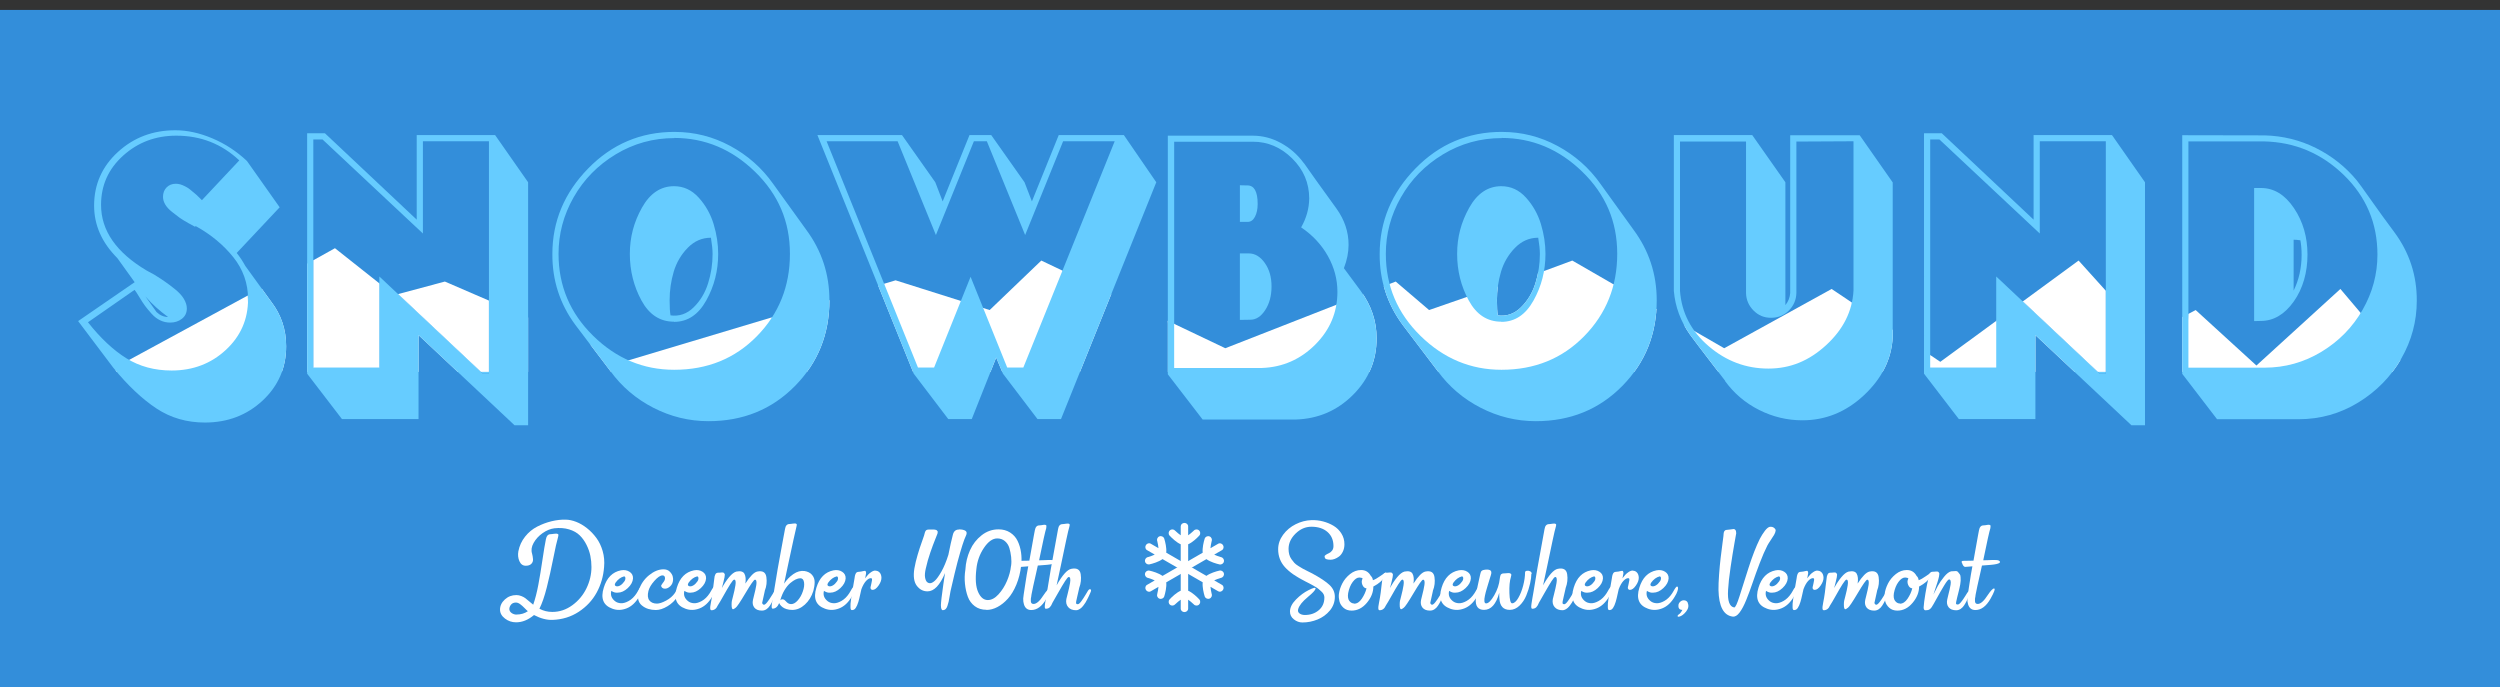 <?xml version="1.0" encoding="UTF-8"?><svg id="a" xmlns="http://www.w3.org/2000/svg" xmlns:xlink="http://www.w3.org/1999/xlink" viewBox="0 0 1920 527.61"><rect x="0" y="0" width="1920" height="527.61" fill="#333333" stroke="none"/><defs><style>.d,.e{fill:#fff;}.e{fill-rule:evenodd;}.f{clip-path:url(#c);}.f,.g,.h{fill:none;}.g{clip-path:url(#b);}.i{fill:#338eda;}.j{fill:#6cf;}</style><clipPath id="b"><polyline class="h" points="86.61 285.62 257.25 190.62 302.77 226.66 341.66 216.23 482.02 276.93 687.81 215.28 760.06 238.12 799.72 200.11 941.03 267.44 1071.91 216.23 1097.54 238.12 1207.53 200.11 1324.18 267.44 1406.69 221.92 1490.15 277.88 1596.36 200.11 1648.52 257.96 1686.28 238.12 1732.93 280.72 1797.42 221.92 1851.32 285.62"/></clipPath><clipPath id="c"><path class="h" d="m208.42,231.89c7.52,9.84,11.35,21.19,11.35,34.04,0,16.55-6.02,30.45-18.06,41.68-12.04,11.23-26.86,16.9-44.34,16.9-13.89,0-26.28-3.59-37.16-10.77-10.88-7.18-22-17.6-33.23-31.37l-26.97-35.77,43.41-29.87-13.31-18.52c-11.92-11.92-17.83-25.35-17.83-40.29,0-16.32,6.14-30.1,18.29-41.21,12.16-11.11,26.86-16.67,44.11-16.67,9.15,0,18.64,2.08,28.48,6.25,9.84,4.17,18.64,9.96,26.51,17.37l25.12,35.54-32.99,35.08c2.43,3.01,4.63,6.37,6.6,9.96l20.03,27.67Zm-58.69-57.77c-.35-.12-1.97-1.04-4.86-2.66s-5.21-3.01-6.83-4.17-3.59-2.66-5.9-4.51-4.05-3.7-5.21-5.67-1.74-3.94-1.74-5.9c0-3.01.93-5.44,2.78-7.29s4.17-2.78,7.06-2.78c1.04,0,2.2.12,3.36.46s2.32.81,3.47,1.39,2.2,1.16,3.01,1.74,1.85,1.39,3.01,2.43,2.08,1.74,2.66,2.2,1.39,1.27,2.55,2.43l1.97,1.97,28.71-30.56c-13.43-12.62-29.52-18.99-48.39-18.99-15.86,0-29.41,5.09-40.75,15.28-11.35,10.19-17.02,22.81-17.02,37.86,0,19.8,11.69,36.58,35.08,50.48l5.79,3.13c3.59,2.2,6.37,4.05,8.34,5.44s4.51,3.24,7.52,5.67,5.33,4.86,6.83,7.41c1.5,2.55,2.32,4.98,2.32,7.41,0,3.36-1.27,6.02-3.82,7.99-2.55,1.97-5.56,2.89-9.03,2.89-2.66,0-5.21-.58-7.64-1.74s-4.63-2.89-6.71-5.21-3.7-4.28-4.98-6.02c-1.27-1.74-2.78-4.05-4.51-6.95-1.74-2.89-2.89-4.63-3.47-5.21l-35.77,24.89c9.61,12.16,19.45,21.42,29.52,27.67,10.07,6.25,21.65,9.38,34.73,9.38,16.44,0,30.33-5.33,41.68-15.86,6.9-6.41,11.7-13.71,14.41-21.92,1.74-5.29,2.61-10.95,2.61-16.98,0-12.16-3.82-22.92-11.35-32.3-7.52-9.38-17.13-17.37-28.83-23.85l-.58.46Zm-20.49,69.46c-6.6-4.75-12.5-10.07-17.6-15.98l8.57,12.04c2.66,2.55,5.67,3.82,9.03,3.82v.12Zm251.01-139.85l25.35,36.24v186.62h-10.42l-73.74-69.23v64.48h-58.81l-26.74-34.85V102.35h13.66l70.5,66.34v-64.95h60.2Zm-55.45,4.75v70.85l-77.1-72.24h-7.06v175.16h50.71v-69.92l79.42,74.67h4.75V108.49h-50.71Zm193.32-7.18c15.17,0,29.41,3.59,42.72,10.77,13.31,7.18,24.31,16.9,32.99,29.17l25.35,35.19c11.92,16.09,17.83,34.15,17.83,54.18,0,25.93-8.8,47.93-26.51,65.87-17.71,17.94-39.82,26.97-66.33,26.97-14.94,0-29.06-3.47-42.37-10.3-13.31-6.83-24.31-16.21-32.99-28.13l-26.86-35.43c-11.92-16.09-17.83-34.27-17.71-54.53,0-25.01,9.15-46.89,27.44-65.64,18.29-18.75,40.4-28.13,66.34-28.13h.11Zm-.11,4.75c-16.32,0-31.37,4.17-45.15,12.5-13.78,8.34-24.54,19.33-32.3,32.99-7.76,13.66-11.58,28.13-11.58,43.41,0,24.66,8.91,45.61,26.63,62.98,17.71,17.37,38.44,26.05,62.17,26.05,25.47,0,46.65-8.57,63.56-25.82,16.9-17.25,25.35-38.32,25.35-63.21s-8.92-45.61-26.74-62.98c-17.83-17.37-38.55-26.05-62.28-26.05l.35.12Zm-.35,141.01c-10.77,0-19.1-5.44-25.01-16.32-5.9-10.88-8.91-22.81-8.91-35.77s3.13-24.43,9.26-35.43c6.14-11,14.36-16.55,24.66-16.55,7.29,0,13.66,2.89,18.99,8.8,5.33,5.9,9.15,12.73,11.46,20.38,2.32,7.64,3.47,15.28,3.47,22.81,0,12.85-3.01,24.77-9.15,35.77-6.13,11-14.36,16.44-24.77,16.44v-.12Zm-2.78-4.86c6.83.93,12.73-1.16,17.83-6.14s8.8-11.11,11.11-18.41c2.32-7.29,3.47-14.82,3.47-22.57,0-3.36-.46-7.52-1.27-12.5-6.83,0-12.73,2.55-17.83,7.76-5.09,5.21-8.68,11.35-10.77,18.41-2.08,7.06-3.13,14.36-3.13,21.88,0,5.21.23,9.03.69,11.58h-.12Zm348.26-138.46l24.89,36.24-73.17,181.87h-18.06l-26.51-34.85-5.21-12.39-18.75,47.23h-18.06l-26.51-34.85-73.98-183.26h64.95l25.58,36.24,5.67,14.7,20.61-50.94h16.67l25.58,36.24,5.67,14.7,20.61-50.94h50.01Zm-46.65,4.75l-29.17,72.01-29.41-72.01h-9.96l-29.17,72.01-29.41-72.01h-54.53l70.16,173.77h12.39l28.02-69.69,28.13,69.69h12.39l70.16-173.77h-39.59Zm80.42,178.98V104.2h65.18c7.52,0,14.7,1.85,21.53,5.56,6.83,3.7,12.62,8.68,17.37,15.05.46.46,1.04,1.27,1.85,2.43s3.36,4.86,7.76,11c4.4,6.14,9.72,13.43,15.86,22,6.14,8.57,9.26,17.83,9.26,27.78,0,5.67-1.16,11.69-3.59,17.94l12.85,17.37c8.22,11.23,12.27,23.39,12.27,36.47,0,16.9-6.02,31.37-18.06,43.41-12.04,12.04-26.63,18.41-43.88,18.99h-71.66l-26.74-34.73Zm102.34-112.76c4.05-7.06,6.14-14.47,6.25-22.23,0-11.92-4.4-22.23-13.08-30.79-8.68-8.57-18.75-12.85-30.22-12.85h-60.43v173.77h67.49c15.86-.58,29.52-6.6,40.87-17.94,11.35-11.35,17.02-24.89,17.02-40.52,0-9.61-2.43-18.75-7.29-27.44-4.86-8.68-11.69-16.09-20.61-22.11v.12Zm-41.21-32.3c5.21,0,7.87,4.75,7.87,14.24,0,3.94-.69,7.18-2.08,9.84-1.39,2.66-3.24,3.94-5.67,3.94h-5.9v-28.13l5.79.12Zm-5.79,103.27v-51.05h6.83c4.75,0,8.8,2.43,12.27,7.29,3.47,4.86,5.21,10.88,5.21,18.06s-1.62,13.2-4.86,18.18c-3.24,4.98-7.06,7.41-11.46,7.41l-7.99.12Zm201.24-144.36c15.17,0,29.41,3.59,42.72,10.77,13.31,7.18,24.31,16.9,32.99,29.17l25.35,35.19c11.92,16.09,17.83,34.15,17.83,54.18,0,25.93-8.8,47.93-26.51,65.87-17.71,17.94-39.82,26.97-66.34,26.97-14.93,0-29.06-3.47-42.37-10.3s-24.31-16.21-32.99-28.13l-26.86-35.43c-11.92-16.09-17.83-34.27-17.71-54.53,0-25.01,9.15-46.89,27.44-65.64s40.4-28.13,66.34-28.13h.12Zm-.12,4.75c-16.32,0-31.37,4.17-45.15,12.5-13.78,8.34-24.54,19.33-32.3,32.99-7.76,13.66-11.58,28.13-11.58,43.41,0,24.66,8.91,45.61,26.63,62.98,17.71,17.37,38.44,26.05,62.17,26.05,25.47,0,46.65-8.57,63.56-25.82,16.9-17.25,25.35-38.32,25.35-63.21s-8.91-45.61-26.74-62.98c-17.83-17.37-38.55-26.05-62.28-26.05l.35.12Zm-.35,141.01c-10.77,0-19.1-5.44-25.01-16.32-5.9-10.88-8.91-22.81-8.91-35.77s3.13-24.43,9.26-35.43c6.14-11,14.36-16.55,24.66-16.55,7.29,0,13.66,2.89,18.99,8.8,5.33,5.9,9.15,12.73,11.46,20.38,2.32,7.64,3.47,15.28,3.47,22.81,0,12.85-3.01,24.77-9.15,35.77-6.14,11-14.36,16.44-24.77,16.44v-.12Zm-2.78-4.86c6.83.93,12.73-1.16,17.83-6.14,5.09-4.98,8.8-11.11,11.11-18.41,2.32-7.29,3.47-14.82,3.47-22.57,0-3.36-.46-7.52-1.27-12.5-6.83,0-12.73,2.55-17.83,7.76-5.09,5.21-8.68,11.35-10.77,18.41-2.08,7.06-3.13,14.36-3.13,21.88,0,5.21.23,9.03.69,11.58h-.12Zm174.75,50.36c-17.83-23.27-26.86-35.08-26.97-35.43-7.29-10.3-11.46-21.53-12.5-33.69v-119.71h60.2l25.47,36.24v94.35c2.2-2.66,3.47-5.79,3.7-9.38v-121.09h53.37l25.35,36.24v119.01c-.93,16.79-8.34,31.6-22.11,44.46-13.78,12.85-29.52,19.22-47.23,19.22-11.69,0-22.81-2.66-33.34-7.99-10.53-5.33-19.22-12.73-26.05-22.11l.12-.12Zm54.64-183.84v116.35c-.12,5.21-2.08,9.72-5.79,13.43-3.7,3.7-8.22,5.56-13.66,5.56s-9.72-1.85-13.43-5.56c-3.7-3.7-5.67-8.22-5.79-13.43v-116.35h-50.71v114.73c1.27,16.9,8.68,31.03,22.11,42.49,13.43,11.46,28.71,17.13,45.73,17.13s31.37-6.02,44.46-18.06c13.08-12.04,20.03-25.93,20.95-41.79v-114.73l-43.88.23Zm242.38-4.98l25.35,36.24v186.62h-10.42l-73.74-69.23v64.48h-58.81l-26.74-34.85V102.35h13.66l70.5,66.34v-64.95h60.2Zm-55.45,4.75v70.85l-77.1-72.24h-7.06v175.16h50.71v-69.92l79.42,74.67h4.75V108.49h-50.71Zm172.61-4.51c14.01.35,27.21,3.59,39.48,9.72,12.27,6.14,22.81,14.47,31.49,25.01.81,1.04,1.97,2.55,3.47,4.63,1.5,2.08,4.51,6.25,8.91,12.5,4.4,6.25,9.84,13.78,16.32,22.46,11.58,15.63,17.37,33.23,17.25,52.79,0,15.63-3.94,30.45-11.92,44.34s-18.99,25.12-32.99,33.69c-14.01,8.57-29.29,12.85-45.84,12.85h-62.63l-26.74-34.85V103.85l63.21.12Zm-58.46,4.63v173.77h58.46c15.63,0,30.22-4.05,43.64-12.16,13.43-8.1,23.96-18.87,31.6-32.18,7.64-13.31,11.46-27.44,11.46-42.49,0-23.96-8.57-44.34-25.7-61.01-17.13-16.67-37.51-25.35-61.24-25.93h-58.23Zm50.48,138v-102.22h5.21c9.96,0,18.41,5.09,25.35,15.4,6.95,10.3,10.42,22.23,10.42,35.77s-3.47,26.05-10.53,36-15.51,14.93-25.35,14.93l-5.09.12Zm30.33-23.39c4.05-8.22,6.14-17.37,6.14-27.55,0-4.05-.35-7.76-.93-11.11-2.2-.35-3.94-.46-5.21-.46v39.13Z"/></clipPath></defs><rect class="i" y="7.61" width="1920" height="520"/><path class="d" d="m434.54,399.09c2.5.04,5.13.6,7.95,1.69s5.59,2.71,8.3,4.85,5.1,4.64,7.21,7.49,3.73,6.22,4.85,10.12,1.48,7.98,1.09,12.23c-.53,7.1-2.43,13.64-5.7,19.62s-7.88,10.9-13.78,14.77-12.59,5.94-20.04,6.22c-4.39.18-9.18-1.05-14.31-3.73-4.46,3.76-9.07,5.62-13.82,5.59-3.13,0-5.94-.95-8.47-2.88s-3.8-4.22-3.8-6.89c0-2.92,1.23-5.52,3.69-7.77s5.41-3.38,8.82-3.38c1.34,0,2.64.25,3.9.77s2.29,1.05,3.02,1.62,1.79,1.41,3.13,2.57,2.32,1.97,2.92,2.43c1.55-4.39,2.85-9.49,3.94-15.29s2.14-12.16,3.16-19.09,1.9-12.23,2.67-15.96c.46-2.5,1.62-3.76,3.45-3.8.32,0,.74-.04,1.23-.11s.95-.14,1.37-.18.84-.07,1.3-.11.84-.04,1.12,0,.56.14.81.32.35.42.32.77-.11.81-.25,1.41c-.95,3.2-2.18,8.72-3.73,16.56s-3.2,15.26-4.96,22.22-3.66,12.41-5.66,16.35c3.06,1.65,6.36,2.46,9.88,2.46,5.59,0,10.72-1.72,15.43-5.17s8.33-7.8,10.86-13.04,3.8-10.69,3.8-16.31c0-2.88-.28-5.73-.84-8.54s-1.55-5.62-2.95-8.44-3.13-5.24-5.2-7.28-4.82-3.59-8.19-4.61-7.14-1.3-11.32-.84c-3.02.39-6.05,1.62-9.04,3.73s-5.27,4.61-6.89,7.52-2,5.62-1.2,8.12c.39,1.48.63,2.92.74,4.32s-.32,2.6-1.27,3.59-2.39,1.48-4.32,1.48c-2.21,0-3.83-1.16-4.85-3.48s-1.3-4.85-.81-7.59c.81-4.22,2.53-7.98,5.17-11.29s5.73-5.87,9.32-7.7,7.24-3.2,11-4.11,7.45-1.34,11.07-1.23h-.14Zm-37.86,72.88c3.3,0,6.22-.84,8.72-2.57-.53-.39-1.37-1.2-2.53-2.39s-2.29-2.21-3.41-3.02-2.18-1.23-3.2-1.23c-1.65,0-2.92.53-3.8,1.62s-1.3,2.25-1.3,3.48c.11,1.23.7,2.21,1.83,2.99s2.39,1.16,3.76,1.16l-.07-.04Z"/><path class="d" d="m492.58,450.46c.42,0,.7.28.81.84s-.04,1.48-.46,2.74-1.12,2.71-2.14,4.32c-2.64,4.46-5.84,7.42-9.6,8.89s-7.38,1.55-10.86.25c-7-2.5-9.21-7.88-6.64-16.17,2.29-7.59,6.68-12.02,13.18-13.32,2.5-.46,4.68-.11,6.57,1.09s2.81,2.92,2.71,5.17c-.18,2.57-1.51,5.03-4.01,7.38s-5.1,3.52-7.8,3.52c-1.58.18-3.2-.28-4.85-1.37-.81,3.13.14,5.77,2.85,7.91,1.2.95,2.71,1.48,4.5,1.58s3.83-.49,6.08-1.76,4.25-3.23,5.98-5.87c.28-.42.6-.95.95-1.58s.63-1.12.84-1.48.46-.7.7-1.05.49-.63.7-.81.42-.25.67-.25l-.18-.04Zm-13.29-7.8c-2.5.63-4.68,2.25-6.54,4.82-.91,1.44-.74,2.36.49,2.74.95.25,2,.04,3.13-.63s2.11-1.62,2.95-2.85c.63-.74.95-1.58.98-2.53s-.32-1.48-1.05-1.58l.04.04Z"/><path class="d" d="m507.7,450.32c0-.63.39-1.41,1.16-2.36s1.3-1.72,1.55-2.32c.39-1.02.42-1.9.11-2.64s-.88-1.09-1.72-1.09c-1.69,0-3.76,1.41-6.22,4.18s-3.97,5.34-4.57,7.7c-.81,3.2-.6,5.62.67,7.28s3.23,2.5,5.87,2.5c1.79,0,4.15-.77,7.03-2.32s5.17-3.52,6.82-5.94c.42-.63.91-1.44,1.51-2.43s1.05-1.69,1.37-2.07.67-.6,1.05-.6c.42,0,.67.28.74.84s-.11,1.48-.53,2.74-1.12,2.71-2.14,4.29c-1.97,3.06-4.54,5.55-7.73,7.49s-6.19,2.92-8.96,2.92c-2.07,0-4.01-.28-5.84-.84s-3.48-1.48-4.96-2.71-2.39-2.81-2.78-4.75-.21-4.29.53-7.03c1.48-4.57,4.08-8.37,7.8-11.39s7.45-4.54,11.14-4.54c2,0,3.62.6,4.82,1.83s1.93,2.43,2.21,3.59.39,2.11.28,2.85c-.14,1.97-.88,3.55-2.21,4.78s-2.67,1.83-4.01,1.83c-.91,0-1.62-.25-2.11-.7s-.74-.91-.74-1.34l-.14.25Z"/><path class="d" d="m548.69,450.46c.42,0,.7.28.81.84s-.04,1.48-.46,2.74-1.12,2.71-2.14,4.32c-2.64,4.46-5.84,7.42-9.6,8.89s-7.38,1.55-10.86.25c-7-2.5-9.21-7.88-6.64-16.17,2.29-7.59,6.68-12.02,13.18-13.32,2.5-.46,4.68-.11,6.57,1.09s2.81,2.92,2.71,5.17c-.18,2.57-1.51,5.03-4.01,7.38s-5.1,3.52-7.8,3.52c-1.58.18-3.2-.28-4.85-1.37-.81,3.13.14,5.77,2.85,7.91,1.2.95,2.71,1.48,4.5,1.58s3.83-.49,6.08-1.76,4.25-3.23,5.98-5.87c.28-.42.6-.95.95-1.58s.63-1.12.84-1.48.46-.7.7-1.05.49-.63.7-.81.42-.25.67-.25l-.18-.04Zm-13.29-7.8c-2.5.63-4.68,2.25-6.54,4.82-.91,1.44-.74,2.36.49,2.74.95.25,2,.04,3.13-.63s2.11-1.62,2.95-2.85c.63-.74.95-1.58.98-2.53s-.32-1.48-1.05-1.58l.04.04Z"/><path class="d" d="m594.11,455.06c.63-.81,1.2-1.09,1.65-.81s.39.95-.25,2.04c-.11.25-.39.98-.88,2.21s-.98,2.36-1.48,3.38-1.12,2.11-1.9,3.3-1.69,2.11-2.74,2.78-2.18.98-3.41.98c-2.6,0-4.54-.77-5.77-2.32s-1.58-3.55-1.05-5.98c.14-.67.42-1.83.84-3.45s.77-3.02,1.02-4.22.49-2.43.7-3.69.21-2.25.04-2.99-.53-1.09-1.09-1.09c-.77,0-3.2,3.45-7.28,10.34s-6.61,10.65-7.63,11.29l-.49.28c-.46.46-.88.7-1.23.74-.91.25-1.34-.98-1.3-3.66,0-1.02.07-1.93.21-2.74.11-.42.39-1.58.88-3.45s.84-3.38,1.09-4.5.49-2.43.74-3.9.28-2.6.11-3.34-.53-1.12-1.05-1.12-1.51,1.16-2.99,3.48-3.2,5.27-5.2,8.86-3.48,6.08-4.43,7.52c-1.02,2.43-2.64,3.66-4.85,3.66-.42,0-.7-.25-.84-.74s-.14-1.23-.04-2.18.28-1.93.49-2.95.46-2.29.7-3.76.46-2.81.6-3.97c.14-1.23.35-2.95.6-5.13s.42-3.59.53-4.25c.04-.14.11-.6.18-1.41s.14-1.37.25-1.72.28-.77.49-1.3.53-.91.91-1.12.84-.32,1.37-.32c.32,0,.74,0,1.27-.04s.91-.07,1.16-.11.6-.04,1.02,0,.7.14.81.28.28.35.53.63.32.67.21,1.16-.18,1.05-.21,1.72c-.42,2.07-1.09,4.78-2,8.16,1.69-3.13,3.52-5.91,5.52-8.33s3.87-3.87,5.59-4.32c3.2-.63,5.27-.07,6.22,1.69s1.2,4.25.7,7.52c3.62-5.62,6.64-8.68,9.07-9.21,4.18-.88,6.54.53,7.07,4.18s.14,7.17-1.2,10.51c-.04.28-.07.49-.11.67-1.3,5.59-1.93,8.51-1.93,8.75.25.81.7,1.27,1.37,1.37.63,0,1.48-.63,2.5-1.93s2.11-2.88,3.23-4.75,1.76-2.85,1.86-2.95l-.18.25Z"/><path class="d" d="m617.67,438.5c2.6.39,4.57,1.37,5.94,2.95s2.04,3.45,2.04,5.59-.35,4.43-1.02,6.86c-1.34,4.25-3.52,7.73-6.5,10.44s-6.22,4.08-9.7,4.08c-1.58,0-3.02-.21-4.36-.63s-2.39-.95-3.16-1.58-1.37-1.23-1.79-1.79-.63-1.02-.67-1.37c-1.2,2.92-2.88,4.39-5.03,4.39-.39,0-.63-.28-.74-.84s-.07-1.51.11-2.81.39-2.64.63-3.97.56-3.2.98-5.59.77-4.5,1.05-6.33c.39-2.6.98-6.29,1.83-11.07s1.65-9.25,2.43-13.39,1.48-8.02,2.14-11.6,1.02-5.45,1.05-5.59c.39-2.5,1.51-3.76,3.38-3.8.32,0,.74-.04,1.23-.11s.91-.14,1.27-.18.74-.07,1.16-.11.77-.04,1.02,0,.49.14.7.32.32.46.28.81-.14.81-.28,1.37c-.32,1.2-1.05,4.43-2.21,9.7s-2.53,11.64-4.11,19.09-2.64,12.41-3.16,14.91c1.97-2.99,4.36-5.45,7.17-7.38s5.66-2.71,8.54-2.32l-.21-.04Zm-1.12,15.75c.95-2.6,1.27-4.96.95-7.03s-1.27-3.13-2.88-3.13c-1.05,0-2.25.32-3.59.95s-2.74,1.58-4.22,2.85-2.92,3.02-4.29,5.31-2.46,4.89-3.27,7.8c.77-.77,1.72-.95,2.81-.49.32.11.98.7,2,1.79s2.21,1.65,3.55,1.65c1.69,0,3.38-.95,5.06-2.85s2.99-4.18,3.9-6.89l-.04.04Z"/><path class="d" d="m655.88,450.46c.42,0,.7.28.81.84s-.04,1.48-.46,2.74-1.12,2.71-2.14,4.32c-2.64,4.46-5.84,7.42-9.6,8.89s-7.38,1.55-10.86.25c-7-2.5-9.21-7.88-6.64-16.17,2.29-7.59,6.68-12.02,13.18-13.32,2.5-.46,4.68-.11,6.57,1.09s2.81,2.92,2.71,5.17c-.18,2.57-1.51,5.03-4.01,7.38s-5.1,3.52-7.8,3.52c-1.58.18-3.2-.28-4.85-1.37-.81,3.13.14,5.77,2.85,7.91,1.2.95,2.71,1.48,4.5,1.58s3.83-.49,6.08-1.76,4.25-3.23,5.98-5.87c.28-.42.6-.95.95-1.58s.63-1.12.84-1.48.46-.7.7-1.05.49-.63.7-.81.42-.25.67-.25l-.18-.04Zm-13.29-7.8c-2.5.63-4.68,2.25-6.54,4.82-.91,1.44-.74,2.36.49,2.74.95.25,2,.04,3.13-.63s2.11-1.62,2.95-2.85c.63-.74.95-1.58.98-2.53s-.32-1.48-1.05-1.58l.04.04Z"/><path class="d" d="m672.33,438.29c1.3,0,2.36.46,3.2,1.37s1.3,2.14,1.41,3.73c.11,1.93-.63,4.01-2.18,6.26s-3.09,3.38-4.61,3.38c-.6,0-1.02-.21-1.3-.63s-.39-.91-.28-1.44c.11-.39.21-.88.35-1.51s.25-1.12.32-1.48.14-.77.25-1.27.18-.88.21-1.16.04-.56,0-.81-.14-.42-.28-.53-.32-.18-.56-.18c-1.16,0-2.39.7-3.73,2.14s-2.53,3.55-3.59,6.36c-.18.81-.42,1.93-.77,3.41s-.6,2.6-.77,3.41-.42,1.76-.77,2.88-.67,2-.95,2.64-.63,1.27-1.02,1.9-.81,1.09-1.3,1.37-1.05.42-1.69.42c-.74,0-1.09-.74-1.09-2.21-.04-.88-.04-1.83.04-2.85s.25-2.32.49-3.94.46-2.99.63-4.08.49-2.95.95-5.55.81-4.64,1.05-6.12c0-.14.04-.42.11-.84s.14-.7.18-.88.11-.42.21-.74.21-.56.32-.74.21-.39.35-.6.32-.39.53-.49.46-.21.74-.28.63-.11,1.02-.11c.46,0,.98-.07,1.58-.18s1.09-.21,1.44-.32.74-.18,1.16-.21.7.04.81.21.21.49.32.95.04,1.12-.21,2c-.04.18-.11.6-.21,1.23s-.21,1.09-.32,1.37c.95-1.23,1.72-2.18,2.29-2.81s1.41-1.34,2.5-2.07,2.18-1.12,3.23-1.12l-.04.11Z"/><path class="d" d="m736.53,406.58c2.21,0,3.87.35,4.96,1.09s1.2,2,.32,3.83c-1.44,2.88-3.59,9.6-6.43,20.11-1.16,4.32-2.95,11.78-5.38,22.36-.18.88-.42,2.21-.7,4.01s-.53,3.16-.74,4.11-.53,2-.91,3.16-.84,2-1.41,2.53-1.23.81-2.04.84c-1.05.11-1.58-1.2-1.58-3.87.04-2.25.67-7.66,1.9-16.21.32-2.6.74-5.41,1.27-8.44-3.94,9.35-8.4,14.03-13.39,14.06-3.45,0-6.22-1.48-8.37-4.39s-2.74-7.31-1.79-13.18c.6-3.41,1.44-6.93,2.53-10.58s2.14-6.89,3.16-9.67,1.58-4.43,1.72-4.92c.46-2.14.95-3.48,1.48-4.01s1.27-.77,2.21-.74h3.48c.49,0,.84.04,1.05.07s.53.11.91.21.6.21.67.35.25.32.49.56.32.53.21.84-.14.67-.14,1.05c-.11.39-.7,1.9-1.79,4.54s-2.32,5.98-3.73,10.05-2.57,8.19-3.48,12.3c-.67,2.88-.84,5.13-.56,6.79s.77,2.81,1.44,3.48,1.48.98,2.43.98c1.02,0,2.25-.63,3.66-1.9s3.09-3.62,5.03-7.03,3.69-7.63,5.27-12.62c0-.04,0-.07.04-.11s.04-.07.04-.11c1.34-6.71,2.46-11.71,3.34-14.98.6-2.99,2.18-4.46,4.75-4.46l.11-.14Z"/><path class="d" d="m757.66,468.32c-3.55,0-6.57-.91-9.04-2.78s-4.22-4.25-5.31-7.21-1.83-6.26-2.21-9.91-.28-7.31.32-10.97c.28-5.27,1.48-10.23,3.55-14.87s5.06-8.47,8.93-11.5,8.19-4.54,12.97-4.54c3.41,0,6.36.81,8.89,2.43s4.46,3.76,5.77,6.47,2.18,5.66,2.64,8.86.49,6.5.11,9.95c-.63,5.38-1.86,10.27-3.69,14.7s-4.01,8.02-6.5,10.79-5.17,4.92-8.02,6.43-5.66,2.25-8.44,2.25l.04-.11Zm18.84-33.64c.32-2.14.35-4.46.07-6.93s-.74-4.75-1.37-6.86-1.76-3.87-3.38-5.27-3.59-2.11-5.94-2.11c-3.55,0-6.96,2.43-10.23,7.28s-5.2,10.27-5.8,16.28c-.91,7.7-.46,13.57,1.37,17.65s4.29,6.12,7.42,6.12c2.78,0,5.52-1.44,8.19-4.36s4.85-6.36,6.54-10.34,2.71-7.8,3.09-11.5l.04.04Z"/><path class="d" d="m792.11,457.45c-.42,1.69-.56,3.16-.42,4.46s.84,1.93,2.07,1.93c2.25,0,4.82-2.25,7.7-6.79,2.29-3.41,3.9-5.1,4.85-5.1,1.16,0,.25,2.64-2.71,7.91-3.3,5.77-7.17,8.65-11.6,8.65-2.88,0-4.75-1.48-5.62-4.39-.42-1.3-.6-2.78-.56-4.43,0-.63.49-4.15,1.51-10.58.77-5.27,1.55-9.98,2.36-14.17l-5.31.42c-.63.04-1.16-.21-1.58-.77s-.74-1.23-.98-2c-.77-1.23-.49-1.86.88-1.86l7.84-.14c.6-3.27,1.23-6.79,1.9-10.55s1.2-6.79,1.62-9.07.67-3.52.7-3.66c.46-2.57,1.62-3.83,3.45-3.8.42,0,.98-.07,1.72-.18s1.3-.21,1.69-.28.81-.04,1.3.07.74.35.74.74-.04.98-.14,1.76c-.74,2.21-2.57,10.44-5.48,24.68.74-.04,1.72-.07,2.95-.07,3.41-.18,5.84-.21,7.24-.11s2.29.49,2.6,1.2c.18.39.04.74-.42,1.05s-1.23.6-2.32.84-2.36.42-3.83.56-3.23.28-5.31.42l-1.9.14c-.39,1.79-.91,4.22-1.62,7.28s-1.34,5.87-1.9,8.44-1.05,4.99-1.48,7.28l.07.11Z"/><path class="d" d="m835.7,453.51c.63-.88,1.23-1.2,1.79-.91s.6,1.02.07,2.21c-.04.11-.21.53-.56,1.3s-.63,1.41-.88,1.93-.6,1.27-1.09,2.21-.95,1.79-1.37,2.5-.95,1.44-1.55,2.21-1.16,1.41-1.72,1.9-1.2.91-1.9,1.27-1.37.53-2.04.53c-2.71,0-4.75-.81-6.12-2.43s-1.83-3.69-1.37-6.19c.14-.6.46-1.79.91-3.62s.84-3.38,1.12-4.61.56-2.6.81-4.08.28-2.6.11-3.41-.53-1.2-1.09-1.2c-.53,0-1.48,1.05-2.81,3.13s-3.13,5.1-5.38,9.07-3.69,6.5-4.32,7.56c-.6,1.55-1.27,2.71-2.04,3.48s-1.79,1.16-3.09,1.16c-.39,0-.63-.28-.74-.84s-.07-1.51.11-2.81.39-2.64.63-3.97.56-3.2.98-5.59.77-4.5,1.05-6.33c.39-2.6.98-6.29,1.83-11.07s1.65-9.25,2.43-13.39,1.48-8.02,2.11-11.6.98-5.45,1.02-5.59c.39-2.5,1.51-3.76,3.38-3.8.32,0,.74-.04,1.23-.11l1.23-.18c.32-.04.7-.07,1.12-.11s.77-.04,1.02,0,.49.14.7.32.28.46.25.81-.14.81-.28,1.37c-.42,1.2-1.23,4.68-2.46,10.44s-2.6,12.23-4.08,19.41-2.57,12.2-3.23,15.05c4.39-7.84,8.16-12.06,11.25-12.66,4.25-.88,6.68.49,7.24,4.08s.18,7.14-1.16,10.65c-.11.46-.18.81-.21,1.05-.32,1.48-.74,3.3-1.27,5.52-.81,3.13-1.09,4.92-.81,5.38.18.32.6.49,1.23.49.67,0,1.55-.74,2.64-2.21s2.25-3.23,3.45-5.27,1.86-3.13,1.97-3.27l-.11.21Z"/><path class="d" d="m1017.22,427.46c0-.46.35-.91,1.05-1.37s1.51-.88,2.39-1.27,1.69-1.05,2.39-1.97,1.05-2.07,1.05-3.48c0-4.54-1.55-8.16-4.61-10.83s-7.17-4.01-12.34-4.01c-4.54,0-8.58,1.76-12.16,5.27s-5.38,7.42-5.38,11.74c0,1.58.18,3.02.53,4.32s.91,2.5,1.69,3.59,1.51,2.04,2.21,2.81,1.76,1.58,3.16,2.46,2.5,1.55,3.27,1.97,2,1.05,3.73,1.93,2.92,1.48,3.59,1.79c6.15,3.34,10.58,6.29,13.29,8.86s4.08,5.59,4.08,9.07c0,3.94-1.27,7.45-3.8,10.51s-5.66,5.34-9.42,6.89-7.66,2.32-11.71,2.32c-2.36,0-4.54-.81-6.54-2.39s-2.99-3.59-2.99-6.01c0-3.06,1.55-6.15,4.64-9.28s6.33-5.52,9.67-7.17c3.83-1.93,5.62-2.29,5.34-1.05-.32,1.23-2.25,3.3-5.77,6.19-.14.14-.28.28-.42.39-3.94,3.27-6.33,6.26-7.14,8.96-.42,1.44-.11,2.57.95,3.38s2.46,1.23,4.18,1.23c4.22,0,7.77-1.23,10.65-3.66s4.32-5.7,4.32-9.81c0-.77-.18-1.55-.53-2.32s-.91-1.51-1.72-2.21-1.51-1.34-2.14-1.9-1.55-1.2-2.78-1.9-2.11-1.2-2.67-1.51-1.44-.77-2.67-1.41-1.9-.98-2-1.02c-7.1-3.52-12.38-7.21-15.82-11.04s-5.17-8.4-5.17-13.71c0-3.97,1.27-7.7,3.8-11.14s5.77-6.15,9.67-8.09,7.91-2.99,12.02-3.13c3.02-.11,6.01.21,8.96.98s5.66,1.9,8.12,3.38,4.46,3.45,6.01,5.91,2.32,5.2,2.32,8.23c0,2.14-.42,4.04-1.23,5.7s-1.79,2.92-2.95,3.76-2.29,1.48-3.38,1.86-2.07.6-2.95.6c-1.58,0-2.74-.18-3.52-.49s-1.16-1.02-1.16-2.07l-.14.14Z"/><path class="d" d="m1063.83,439.87c.67-.28.84-.04.53.77-.14.32-.39.81-.7,1.48-.18.32-.28.53-.28.63-1.37,2.85-4.25,5.41-8.65,7.7,0,4.36-1.65,8.54-4.99,12.52s-7.24,5.98-11.71,5.98c-2.57,0-4.64-.74-6.26-2.21s-2.64-3.13-3.09-4.96-.6-3.66-.42-5.48c.32-2.71,1.2-5.45,2.6-8.19s3.41-5.17,6.01-7.24,5.41-3.09,8.44-3.09c3.34,0,5.84,1.51,7.49,4.54.88.74,1.41,1.83,1.58,3.27,1.37-.42,3.23-1.44,5.55-3.09s3.59-2.53,3.83-2.64l.07.04Zm-23.87,23.77c2.25,0,4.22-1.3,5.94-3.87s2.92-5.2,3.59-7.91c-1.44-.11-2.5-1.02-3.2-2.74s-.63-3.34.21-4.85c-.46-.46-1.3-.7-2.5-.74-1.72,0-3.41,1.12-5.1,3.38s-2.85,5.13-3.52,8.61c-.42,2.64-.11,4.64.91,5.98s2.29,2,3.76,2l-.11.14Z"/><path class="d" d="m1107.22,455.06c.63-.81,1.2-1.09,1.65-.81s.39.95-.25,2.04c-.11.25-.39.98-.88,2.21s-.98,2.36-1.48,3.38-1.12,2.11-1.9,3.3-1.69,2.11-2.74,2.78-2.18.98-3.41.98c-2.6,0-4.54-.77-5.77-2.32s-1.58-3.55-1.05-5.98c.14-.67.42-1.83.84-3.45s.77-3.02,1.02-4.22.49-2.43.7-3.69.21-2.25.04-2.99-.53-1.09-1.09-1.09c-.77,0-3.2,3.45-7.28,10.34s-6.61,10.65-7.63,11.29l-.49.28c-.46.46-.88.7-1.23.74-.91.25-1.34-.98-1.3-3.66,0-1.02.07-1.93.21-2.74.11-.42.39-1.58.88-3.45s.84-3.38,1.09-4.5.49-2.43.74-3.9.28-2.6.11-3.34-.53-1.12-1.05-1.12-1.51,1.16-2.99,3.48-3.2,5.27-5.2,8.86-3.48,6.08-4.43,7.52c-1.02,2.43-2.64,3.66-4.85,3.66-.42,0-.7-.25-.84-.74s-.14-1.23-.04-2.18.28-1.93.49-2.95.46-2.29.7-3.76.46-2.81.6-3.97c.14-1.23.35-2.95.6-5.13s.42-3.59.53-4.25c.04-.14.11-.6.18-1.41s.14-1.37.25-1.72.28-.77.49-1.3.53-.91.91-1.12.84-.32,1.37-.32c.32,0,.74,0,1.27-.04s.91-.07,1.16-.11.6-.04,1.02,0,.7.14.81.28.28.35.53.63.32.67.21,1.16-.18,1.05-.21,1.72c-.42,2.07-1.09,4.78-2,8.16,1.69-3.13,3.52-5.91,5.52-8.33s3.87-3.87,5.59-4.32c3.2-.63,5.27-.07,6.22,1.69s1.2,4.25.7,7.52c3.62-5.62,6.64-8.68,9.07-9.21,4.18-.88,6.54.53,7.07,4.18s.14,7.17-1.2,10.51c-.04.28-.07.49-.11.67-1.3,5.59-1.93,8.51-1.93,8.75.25.81.7,1.27,1.37,1.37.63,0,1.48-.63,2.5-1.93s2.11-2.88,3.23-4.75,1.76-2.85,1.86-2.95l-.18.25Z"/><path class="d" d="m1136.04,450.46c.42,0,.7.28.81.84s-.04,1.48-.46,2.74-1.12,2.71-2.14,4.32c-2.64,4.46-5.84,7.42-9.6,8.89s-7.38,1.55-10.86.25c-7-2.5-9.21-7.88-6.64-16.17,2.29-7.59,6.68-12.02,13.18-13.32,2.5-.46,4.68-.11,6.57,1.09s2.81,2.92,2.71,5.17c-.18,2.57-1.51,5.03-4.01,7.38s-5.1,3.52-7.8,3.52c-1.58.18-3.2-.28-4.85-1.37-.81,3.13.14,5.77,2.85,7.91,1.2.95,2.71,1.48,4.5,1.58s3.83-.49,6.08-1.76,4.25-3.23,5.98-5.87c.28-.42.6-.95.95-1.58s.63-1.12.84-1.48.46-.7.7-1.05.49-.63.7-.81.42-.25.67-.25l-.18-.04Zm-13.29-7.8c-2.5.63-4.68,2.25-6.54,4.82-.91,1.44-.74,2.36.49,2.74.95.25,2,.04,3.13-.63s2.11-1.62,2.95-2.85c.63-.74.95-1.58.98-2.53s-.32-1.48-1.05-1.58l.04.04Z"/><path class="d" d="m1176.09,440.61c0,2.07-.32,4.57-.98,7.52s-1.62,5.98-2.88,9.11-3.02,5.77-5.27,7.91-4.71,3.23-7.42,3.23c-4.99,0-7.66-2.88-7.98-8.65-.11-.74-.14-2.21-.14-4.46-2.39,8.75-6.29,13.11-11.67,13.11-4.68,0-6.79-2.88-6.33-8.65.04-1.23.21-2.78.49-4.64s.6-3.52.91-4.96.67-3.09,1.09-4.99.67-3.06.77-3.52l.21-.84c.11-.42.18-.7.21-.81l.21-.63c.11-.32.21-.53.32-.63s.28-.25.49-.42.46-.32.7-.42.56-.18.91-.21c1.93-.39,3.45-.32,4.57.21s1.37,1.76.74,3.69c-.28.91-.63,2.04-1.05,3.38s-.77,2.5-1.05,3.45-.6,2.04-.98,3.27-.7,2.29-.91,3.16-.42,1.79-.63,2.74-.35,1.72-.39,2.36-.04,1.23,0,1.79.18.98.39,1.27.53.42.91.42c1.79,0,3.87-2.07,6.26-6.22s3.8-8.4,4.25-12.73c0-.11.04-.42.14-.98s.18-.91.21-1.02.11-.35.25-.74.32-.63.49-.74.42-.25.74-.39.7-.21,1.16-.21c.32,0,.74-.04,1.27-.07s.98-.07,1.34-.11.77-.07,1.23-.07.81.04,1.02.14.46.25.7.46.35.49.32.88-.14.88-.32,1.51c-.95,3.02-1.34,7.14-1.16,12.38s.88,7.84,2.07,7.84c1.55,0,3.13-1.34,4.71-4.04s2.85-5.91,3.8-9.6,1.44-7.07,1.44-10.09c0-.63.42-1.05,1.27-1.23s1.69-.07,2.57.35,1.3,1.09,1.3,2l-.28-.11Z"/><path class="d" d="m1209.31,453.51c.63-.88,1.23-1.2,1.79-.91s.6,1.02.07,2.21c-.04.11-.21.53-.56,1.3s-.63,1.41-.88,1.93-.6,1.27-1.09,2.21-.95,1.79-1.37,2.5-.95,1.44-1.55,2.21-1.16,1.41-1.72,1.9-1.2.91-1.9,1.27-1.37.53-2.04.53c-2.71,0-4.75-.81-6.12-2.43s-1.83-3.69-1.37-6.19c.14-.6.46-1.79.91-3.62s.84-3.38,1.12-4.61.56-2.6.81-4.08.28-2.6.11-3.41-.53-1.2-1.09-1.2c-.53,0-1.48,1.05-2.81,3.13s-3.13,5.1-5.38,9.07-3.69,6.5-4.32,7.56c-.6,1.55-1.27,2.71-2.04,3.48s-1.79,1.16-3.09,1.16c-.39,0-.63-.28-.74-.84s-.07-1.51.11-2.81.39-2.64.63-3.97.56-3.2.98-5.59.77-4.5,1.05-6.33c.39-2.6.98-6.29,1.83-11.07s1.65-9.25,2.43-13.39,1.48-8.02,2.11-11.6.98-5.45,1.02-5.59c.39-2.5,1.51-3.76,3.38-3.8.32,0,.74-.04,1.23-.11l1.23-.18c.32-.04.7-.07,1.12-.11s.77-.04,1.02,0,.49.14.7.32.28.46.25.81-.14.81-.28,1.37c-.42,1.2-1.23,4.68-2.46,10.44s-2.6,12.23-4.08,19.41-2.57,12.2-3.23,15.05c4.39-7.84,8.16-12.06,11.25-12.66,4.25-.88,6.68.49,7.24,4.08s.18,7.14-1.16,10.65c-.11.46-.18.81-.21,1.05-.32,1.48-.74,3.3-1.27,5.52-.81,3.13-1.09,4.92-.81,5.38.18.32.6.49,1.23.49.67,0,1.55-.74,2.64-2.21s2.25-3.23,3.45-5.27,1.86-3.13,1.97-3.27l-.11.21Z"/><path class="d" d="m1237.5,450.46c.42,0,.7.28.81.84s-.04,1.48-.46,2.74-1.12,2.71-2.14,4.32c-2.64,4.46-5.84,7.42-9.6,8.89s-7.38,1.55-10.86.25c-7-2.5-9.21-7.88-6.64-16.17,2.29-7.59,6.68-12.02,13.18-13.32,2.5-.46,4.68-.11,6.57,1.09s2.81,2.92,2.71,5.17c-.18,2.57-1.51,5.03-4.01,7.38s-5.1,3.52-7.8,3.52c-1.58.18-3.2-.28-4.85-1.37-.81,3.13.14,5.77,2.85,7.91,1.2.95,2.71,1.48,4.5,1.58s3.83-.49,6.08-1.76,4.25-3.23,5.98-5.87c.28-.42.6-.95.95-1.58s.63-1.12.84-1.48.46-.7.7-1.05.49-.63.7-.81.42-.25.67-.25l-.18-.04Zm-13.29-7.8c-2.5.63-4.68,2.25-6.54,4.82-.91,1.44-.74,2.36.49,2.74.95.25,2,.04,3.13-.63s2.11-1.62,2.95-2.85c.63-.74.95-1.58.98-2.53s-.32-1.48-1.05-1.58l.04.04Z"/><path class="d" d="m1253.96,438.29c1.3,0,2.36.46,3.2,1.37s1.3,2.14,1.41,3.73c.11,1.93-.63,4.01-2.18,6.26s-3.09,3.38-4.61,3.38c-.6,0-1.02-.21-1.3-.63s-.39-.91-.28-1.44c.11-.39.21-.88.35-1.51s.25-1.12.32-1.48.14-.77.25-1.27.18-.88.21-1.16.04-.56,0-.81-.14-.42-.28-.53-.32-.18-.56-.18c-1.16,0-2.39.7-3.73,2.14s-2.53,3.55-3.59,6.36c-.18.81-.42,1.93-.77,3.41s-.6,2.6-.77,3.41-.42,1.76-.77,2.88-.67,2-.95,2.64-.63,1.27-1.02,1.9-.81,1.09-1.3,1.37-1.05.42-1.69.42c-.74,0-1.09-.74-1.09-2.21-.04-.88-.04-1.83.04-2.85s.25-2.32.49-3.94.46-2.99.63-4.08.49-2.95.95-5.55.81-4.64,1.05-6.12c0-.14.04-.42.11-.84s.14-.7.18-.88.11-.42.21-.74.21-.56.32-.74.21-.39.35-.6.32-.39.53-.49.46-.21.74-.28.63-.11,1.02-.11c.46,0,.98-.07,1.58-.18s1.09-.21,1.44-.32.74-.18,1.16-.21.7.04.81.21.21.49.32.95.04,1.12-.21,2c-.04.18-.11.6-.21,1.23s-.21,1.09-.32,1.37c.95-1.23,1.72-2.18,2.29-2.81s1.41-1.34,2.5-2.07,2.18-1.12,3.23-1.12l-.04.11Z"/><path class="d" d="m1287.92,450.46c.42,0,.7.28.81.84s-.04,1.48-.46,2.74-1.12,2.71-2.14,4.32c-2.64,4.46-5.84,7.42-9.6,8.89s-7.38,1.55-10.86.25c-7-2.5-9.21-7.88-6.64-16.17,2.29-7.59,6.68-12.02,13.18-13.32,2.5-.46,4.68-.11,6.57,1.09s2.81,2.92,2.71,5.17c-.18,2.57-1.51,5.03-4.01,7.38s-5.1,3.52-7.8,3.52c-1.58.18-3.2-.28-4.85-1.37-.81,3.13.14,5.77,2.85,7.91,1.2.95,2.71,1.48,4.5,1.58s3.83-.49,6.08-1.76,4.25-3.23,5.98-5.87c.28-.42.6-.95.95-1.58s.63-1.12.84-1.48.46-.7.7-1.05.49-.63.7-.81.42-.25.67-.25l-.18-.04Zm-13.29-7.8c-2.5.63-4.68,2.25-6.54,4.82-.91,1.44-.74,2.36.49,2.74.95.25,2,.04,3.13-.63s2.11-1.62,2.95-2.85c.63-.74.95-1.58.98-2.53s-.32-1.48-1.05-1.58l.04.04Z"/><path class="d" d="m1296.08,462.83c1.05,2.21.7,4.46-1.09,6.75s-3.59,3.62-5.41,4.01c-.81.14-1.2-.04-1.2-.49s.32-.88.91-1.23c.46-.25.91-.67,1.37-1.23s.81-1.09,1.05-1.55.35-.7.32-.7c-1.23,0-2.07-.39-2.53-1.12s-.6-1.62-.46-2.64c.11-.91.56-1.76,1.37-2.5s1.72-1.12,2.78-1.12c1.34,0,2.36.6,3.02,1.79l-.14.04Z"/><path class="d" d="m1359.53,404.61c1.16-.14,2.18.14,3.06.88s1.23,1.44,1.09,2.11c-.11.95-.49,2-1.16,3.16s-1.55,2.53-2.64,4.11-1.93,2.95-2.57,4.15c-1.86,3.66-3.83,8.19-5.91,13.64s-3.87,10.44-5.41,14.98-3.16,8.89-4.85,13.08-3.41,7.42-5.17,9.74-3.52,3.34-5.31,3.09c-6.96-.95-10.58-7.77-10.86-20.43-.04-3.16.11-7.14.46-11.88s.74-9,1.2-12.76.91-7.38,1.37-10.9.7-5.48.77-5.87c0-.11.04-.42.07-.91s.07-.81.07-.91.04-.35.11-.74.14-.63.21-.74.18-.32.35-.6.35-.46.56-.56.46-.18.7-.25.56-.11.95-.11c.63,0,1.48-.11,2.5-.28s1.79-.28,2.29-.32.95.21,1.37.7.63,1.37.63,2.6c0,.04-.46,2.6-1.37,7.7s-1.9,11.21-2.95,18.32-1.69,12.9-1.93,17.44c-.53,8.4,1.05,12.9,4.75,13.5.91-.11,2.25-2.95,4.01-8.54s4.08-12.9,6.96-21.9,5.77-16.42,8.65-22.25c1.16-2.21,2.46-4.29,3.9-6.19s2.78-2.95,4.01-3.13l.11.07Z"/><path class="d" d="m1379.4,450.46c.42,0,.7.28.81.84s-.04,1.48-.46,2.74-1.12,2.71-2.14,4.32c-2.64,4.46-5.84,7.42-9.6,8.89s-7.38,1.55-10.86.25c-7-2.5-9.21-7.88-6.64-16.17,2.29-7.59,6.68-12.02,13.18-13.32,2.5-.46,4.68-.11,6.57,1.09s2.81,2.92,2.71,5.17c-.18,2.57-1.51,5.03-4.01,7.38s-5.1,3.52-7.8,3.52c-1.58.18-3.2-.28-4.85-1.37-.81,3.13.14,5.77,2.85,7.91,1.2.95,2.71,1.48,4.5,1.58s3.83-.49,6.08-1.76,4.25-3.23,5.98-5.87c.28-.42.6-.95.95-1.58s.63-1.12.84-1.48.46-.7.7-1.05.49-.63.7-.81.42-.25.67-.25l-.18-.04Zm-13.29-7.8c-2.5.63-4.68,2.25-6.54,4.82-.91,1.44-.74,2.36.49,2.74.95.25,2,.04,3.13-.63s2.11-1.62,2.95-2.85c.63-.74.95-1.58.98-2.53s-.32-1.48-1.05-1.58l.04.04Z"/><path class="d" d="m1395.85,438.29c1.3,0,2.36.46,3.2,1.37s1.3,2.14,1.41,3.73c.11,1.93-.63,4.01-2.18,6.26s-3.09,3.38-4.61,3.38c-.6,0-1.02-.21-1.3-.63s-.39-.91-.28-1.44c.11-.39.21-.88.35-1.51s.25-1.12.32-1.48.14-.77.25-1.27.18-.88.21-1.16.04-.56,0-.81-.14-.42-.28-.53-.32-.18-.56-.18c-1.16,0-2.39.7-3.73,2.14s-2.53,3.55-3.59,6.36c-.18.81-.42,1.93-.77,3.41s-.6,2.6-.77,3.41-.42,1.76-.77,2.88-.67,2-.95,2.64-.63,1.27-1.02,1.9-.81,1.09-1.3,1.37-1.05.42-1.69.42c-.74,0-1.09-.74-1.09-2.21-.04-.88-.04-1.83.04-2.85s.25-2.32.49-3.94.46-2.99.63-4.08.49-2.95.95-5.55.81-4.64,1.05-6.12c0-.14.04-.42.11-.84s.14-.7.18-.88.11-.42.21-.74.21-.56.32-.74.21-.39.35-.6.32-.39.53-.49.46-.21.74-.28.63-.11,1.02-.11c.46,0,.98-.07,1.58-.18s1.09-.21,1.44-.32.74-.18,1.16-.21.7.04.81.21.21.49.32.95.04,1.12-.21,2c-.04.18-.11.6-.21,1.23s-.21,1.09-.32,1.37c.95-1.23,1.72-2.18,2.29-2.81s1.41-1.34,2.5-2.07,2.18-1.12,3.23-1.12l-.04.11Z"/><path class="d" d="m1448.34,455.06c.63-.81,1.2-1.09,1.65-.81s.39.95-.25,2.04c-.11.25-.39.98-.88,2.21s-.98,2.36-1.48,3.38-1.12,2.11-1.9,3.3-1.69,2.11-2.74,2.78-2.18.98-3.41.98c-2.6,0-4.54-.77-5.77-2.32s-1.58-3.55-1.05-5.98c.14-.67.42-1.83.84-3.45s.77-3.02,1.02-4.22.49-2.43.7-3.69.21-2.25.04-2.99-.53-1.09-1.09-1.09c-.77,0-3.2,3.45-7.28,10.34s-6.61,10.65-7.63,11.29l-.49.28c-.46.46-.88.7-1.23.74-.91.25-1.34-.98-1.3-3.66,0-1.02.07-1.93.21-2.74.11-.42.39-1.58.88-3.45s.84-3.38,1.09-4.5.49-2.43.74-3.9.28-2.6.11-3.34-.53-1.12-1.05-1.12-1.51,1.16-2.99,3.48-3.2,5.27-5.2,8.86-3.48,6.08-4.43,7.52c-1.02,2.43-2.64,3.66-4.85,3.66-.42,0-.7-.25-.84-.74s-.14-1.23-.04-2.18.28-1.93.49-2.95.46-2.29.7-3.76.46-2.81.6-3.97c.14-1.23.35-2.95.6-5.13s.42-3.59.53-4.25c.04-.14.11-.6.18-1.41s.14-1.37.25-1.72.28-.77.49-1.3.53-.91.91-1.12.84-.32,1.37-.32c.32,0,.74,0,1.27-.04s.91-.07,1.16-.11.6-.04,1.02,0,.7.14.81.28.28.35.53.63.32.67.21,1.16-.18,1.05-.21,1.72c-.42,2.07-1.09,4.78-2,8.16,1.69-3.13,3.52-5.91,5.52-8.33s3.87-3.87,5.59-4.32c3.2-.63,5.27-.07,6.22,1.69s1.2,4.25.7,7.52c3.62-5.62,6.64-8.68,9.07-9.21,4.18-.88,6.54.53,7.07,4.18s.14,7.17-1.2,10.51c-.04.28-.07.49-.11.67-1.3,5.59-1.93,8.51-1.93,8.75.25.81.7,1.27,1.37,1.37.63,0,1.48-.63,2.5-1.93s2.11-2.88,3.23-4.75,1.76-2.85,1.86-2.95l-.18.25Z"/><path class="d" d="m1482.97,439.87c.67-.28.84-.04.53.77-.14.32-.39.81-.7,1.48-.18.32-.28.53-.28.63-1.37,2.85-4.25,5.41-8.65,7.7,0,4.36-1.65,8.54-4.99,12.52s-7.24,5.98-11.71,5.98c-2.57,0-4.64-.74-6.26-2.21s-2.64-3.13-3.09-4.96-.6-3.66-.42-5.48c.32-2.71,1.2-5.45,2.6-8.19s3.41-5.17,6.01-7.24,5.41-3.09,8.44-3.09c3.34,0,5.84,1.51,7.49,4.54.88.74,1.41,1.83,1.58,3.27,1.37-.42,3.23-1.44,5.55-3.09s3.59-2.53,3.83-2.64l.07.04Zm-23.87,23.77c2.25,0,4.22-1.3,5.94-3.87s2.92-5.2,3.59-7.91c-1.44-.11-2.5-1.02-3.2-2.74s-.63-3.34.21-4.85c-.46-.46-1.3-.7-2.5-.74-1.72,0-3.41,1.12-5.1,3.38s-2.85,5.13-3.52,8.61c-.42,2.64-.11,4.64.91,5.98s2.29,2,3.76,2l-.11.14Z"/><path class="d" d="m1511.3,454.85c.63-.81,1.2-1.09,1.69-.81s.42.95-.21,2.04c-.18.28-.49.98-.95,2.14s-.95,2.29-1.48,3.38-1.16,2.18-1.9,3.3-1.62,2.04-2.67,2.74-2.21,1.05-3.48,1.05c-2.6,0-4.54-.77-5.77-2.32s-1.58-3.55-1.05-5.98c.14-.77.42-1.93.81-3.45s.74-2.88,1.02-4.15.53-2.53.74-3.76.21-2.21,0-2.95-.6-1.09-1.16-1.09c-.63,0-1.86,1.51-3.69,4.5s-3.76,6.36-5.8,10.09-3.38,6.05-4.04,6.96-1.34,1.51-2,1.76-1.58.39-2.74.39c-.39,0-.7-.21-.95-.63s-.35-.95-.32-1.62c.11-2.25.56-5.8,1.37-10.62s1.55-8.58,2.21-11.29c.04-.18.14-.74.32-1.69s.35-1.62.49-1.97.42-.74.84-1.16.98-.63,1.65-.63c.32,0,.77,0,1.34-.04s.98-.07,1.23-.11.6-.04,1.02,0,.7.14.81.28.28.35.53.63.32.67.21,1.16-.18,1.05-.21,1.72c-.28,1.34-.67,2.78-1.16,4.32s-1.05,3.27-1.69,5.13-1.09,3.34-1.41,4.39c1.09-2.29,2.21-4.5,3.38-6.64s2.74-4.46,4.75-6.93,3.83-3.87,5.48-4.22c1.16,0,2.21-.07,3.16-.18s1.69.18,2.18.84.91,1.2,1.27,1.62.56,1.16.6,2.25.07,1.97.07,2.64-.11,1.62-.32,2.81-.39,2.11-.56,2.78-.39,1.55-.63,2.64c-.28,1.23-.67,2.78-1.16,4.61-.77,2.99-1.05,4.68-.81,5.06.18.28.6.42,1.27.42s1.51-.63,2.53-1.9,2.11-2.81,3.23-4.64,1.72-2.81,1.83-2.95l.14.04Z"/><path class="d" d="m1517.21,457.45c-.42,1.69-.56,3.16-.42,4.46s.84,1.93,2.07,1.93c2.25,0,4.82-2.25,7.7-6.79,2.29-3.41,3.9-5.1,4.85-5.1,1.16,0,.25,2.64-2.71,7.91-3.3,5.77-7.17,8.65-11.6,8.65-2.88,0-4.75-1.48-5.62-4.39-.42-1.3-.6-2.78-.56-4.43,0-.63.49-4.15,1.51-10.58.77-5.27,1.55-9.98,2.36-14.17l-5.31.42c-.63.04-1.16-.21-1.58-.77s-.74-1.23-.98-2c-.77-1.23-.49-1.86.88-1.86l7.84-.14c.6-3.27,1.23-6.79,1.9-10.55s1.2-6.79,1.62-9.07.67-3.52.7-3.66c.46-2.57,1.62-3.83,3.45-3.8.42,0,.98-.07,1.72-.18s1.3-.21,1.69-.28.81-.04,1.3.07.74.35.74.74-.04.98-.14,1.76c-.74,2.21-2.57,10.44-5.48,24.68.74-.04,1.72-.07,2.95-.07,3.41-.18,5.84-.21,7.24-.11s2.29.49,2.6,1.2c.18.39.04.74-.42,1.05s-1.23.6-2.32.84-2.36.42-3.83.56-3.23.28-5.31.42l-1.9.14c-.39,1.79-.91,4.22-1.62,7.28s-1.34,5.87-1.9,8.44-1.05,4.99-1.48,7.28l.07.11Z"/><path class="e" d="m912.5,404.23c0-1.46-1.28-2.63-2.85-2.63s-2.85,1.18-2.85,2.63v6.89c-1.34-.89-2.49-1.92-4.23-3.5-1.01-1.21-2.81-1.38-4.02-.37-1.21,1.01-1.38,2.81-.37,4.02,1.79,1.95,5.32,5.3,8.61,6.75v35.64c-3.29,1.44-6.82,4.79-8.61,6.75-1.01,1.21-.85,3.01.37,4.02,1.21,1.01,3.01.84,4.02-.37,1.74-1.58,2.89-2.61,4.23-3.5v6.89c0,1.46,1.28,2.63,2.85,2.63s2.85-1.18,2.85-2.63v-6.89c1.34.89,2.48,1.92,4.23,3.5,1.01,1.21,2.81,1.38,4.02.37,1.21-1.01,1.37-2.81.37-4.02-1.79-1.95-5.32-5.3-8.61-6.75v-35.64c3.29-1.44,6.82-4.79,8.61-6.75,1.01-1.21.84-3.01-.37-4.02-1.21-1.01-3.01-.84-4.02.37-1.75,1.58-2.89,2.61-4.23,3.5,0,0,0-6.89,0-6.89Z"/><path class="e" d="m938.45,422.51c1.26-.73,1.64-2.42.86-3.79-.79-1.36-2.45-1.88-3.71-1.15l-5.96,3.44c.1-1.61.42-3.11.92-5.41.55-1.48-.21-3.12-1.69-3.66-1.48-.54-3.12.22-3.66,1.7-.8,2.53-1.94,7.26-1.54,10.83l-30.86,17.82c-2.9-2.13-7.56-3.51-10.15-4.08-1.56-.27-3.03.77-3.3,2.33-.27,1.55.77,3.03,2.33,3.3,2.24.72,3.7,1.19,5.15,1.91l-5.96,3.44c-1.26.73-1.64,2.42-.86,3.79.79,1.37,2.45,1.88,3.71,1.16l5.96-3.44c-.1,1.61-.42,3.11-.92,5.41-.54,1.48.21,3.12,1.7,3.66,1.48.54,3.12-.22,3.66-1.7.8-2.53,1.93-7.26,1.54-10.84l30.86-17.82c2.9,2.13,7.56,3.51,10.15,4.08,1.55.27,3.03-.77,3.3-2.33.27-1.55-.77-3.03-2.33-3.3-2.24-.72-3.7-1.19-5.15-1.91,0,0,5.96-3.44,5.96-3.44Z"/><path class="e" d="m935.6,454.12c1.26.73,2.92.21,3.71-1.16.79-1.36.41-3.06-.85-3.79l-5.97-3.44c1.45-.72,2.91-1.19,5.15-1.91,1.55-.27,2.59-1.74,2.33-3.3-.27-1.56-1.75-2.59-3.3-2.33-2.59.57-7.25,1.95-10.15,4.08l-30.86-17.82c.4-3.57-.74-8.3-1.54-10.83-.55-1.48-2.19-2.24-3.66-1.7-1.48.55-2.24,2.19-1.69,3.66.5,2.3.82,3.8.92,5.41l-5.96-3.44c-1.26-.73-2.92-.21-3.71,1.15-.79,1.37-.41,3.06.86,3.79l5.96,3.44c-1.44.72-2.91,1.19-5.15,1.91-1.55.27-2.59,1.74-2.33,3.3.27,1.56,1.75,2.59,3.3,2.33,2.59-.57,7.25-1.95,10.15-4.08l30.86,17.82c-.39,3.58.74,8.3,1.54,10.84.54,1.48,2.18,2.24,3.66,1.7,1.48-.55,2.24-2.19,1.69-3.66-.5-2.3-.82-3.8-.92-5.41,0,0,5.97,3.44,5.97,3.44Z"/><g class="g"><g class="f"><rect class="d" x="49.55" width="1820.89" height="474.19"/></g></g><polygon class="d" points="98.87 276.57 190.32 226.94 191.81 283.57 133.96 286.41 103.61 284.51 98.87 276.57"/><polygon class="d" points="240.63 199.88 257.25 190.62 291.33 217.61 291.33 284.51 240.63 284.51 240.63 199.88"/><polygon class="d" points="305.73 225.87 341.66 216.23 375.5 230.86 375.5 285.62 369.29 285.62 305.73 225.87"/><polygon class="d" points="482.02 276.93 592.66 243.78 592.66 285.17 481.19 285.17 482.02 276.93"/><polygon class="d" points="679.02 217.92 687.81 215.28 760.06 238.12 799.72 200.11 815.96 207.84 815.96 284.51 772.24 284.51 768.43 270.29 762.74 270.29 727.65 283.57 702.99 283.57 679.02 221.43 679.02 217.92"/><polygon class="d" points="896.89 246.41 941.03 267.44 1026.32 234.07 1026.32 284.51 899.35 284.51 896.89 246.41"/><polygon class="d" points="1067.21 218.07 1071.91 216.23 1097.54 238.12 1149.68 220.02 1149.68 236.15 1149.68 242.79 1162.95 242.79 1173.39 232.35 1177.18 223.82 1180.02 218.13 1181.92 209.59 1207.53 200.11 1272.16 237.41 1231.24 279.77 1192.84 284.51 1117.65 284.51 1101.31 275.98 1068.12 232.35 1067.21 218.07"/><polygon class="d" points="1301.51 254.36 1324.18 267.44 1406.69 221.92 1422.25 232.36 1423.78 284.51 1320.2 284.51 1296.68 254.17 1301.51 254.36"/><polygon class="d" points="1482.39 272.67 1490.15 277.88 1533.09 246.43 1554.11 284.51 1480.02 284.51 1482.39 272.67"/><polygon class="d" points="1553.49 231.5 1596.36 200.11 1617.26 223.28 1617.26 285.62 1611.05 285.62 1553.49 231.5"/><polygon class="d" points="1680.7 241.06 1686.28 238.12 1732.93 280.72 1797.42 221.92 1813.02 240.36 1813.02 283.69 1678.09 283.69 1680.7 241.06"/><path class="j" d="m208.42,231.89c7.52,9.84,11.35,21.19,11.35,34.04,0,16.56-6.02,30.45-18.06,41.68-12.04,11.23-26.86,16.9-44.34,16.9-13.89,0-26.28-3.59-37.16-10.77-10.88-7.18-22-17.6-33.23-31.37l-26.97-35.77,43.41-29.87-13.31-18.52c-11.92-11.92-17.83-25.35-17.83-40.29,0-16.32,6.14-30.1,18.29-41.21,12.16-11.11,26.86-16.67,44.11-16.67,9.15,0,18.64,2.08,28.48,6.25,9.84,4.17,18.64,9.96,26.51,17.37l25.12,35.54-32.99,35.08c2.43,3.01,4.63,6.37,6.6,9.96l20.03,27.67Zm-58.69-57.77c-.35-.12-1.97-1.04-4.86-2.66-2.89-1.62-5.21-3.01-6.83-4.17s-3.59-2.66-5.9-4.52c-2.32-1.85-4.05-3.7-5.21-5.67-1.16-1.97-1.74-3.94-1.74-5.9,0-3.01.93-5.44,2.78-7.29,1.85-1.85,4.17-2.78,7.06-2.78,1.04,0,2.2.12,3.36.46s2.32.81,3.47,1.39c1.16.58,2.2,1.16,3.01,1.74.81.58,1.85,1.39,3.01,2.43,1.16,1.04,2.08,1.74,2.66,2.2.58.46,1.39,1.27,2.55,2.43l1.97,1.97,28.71-30.56c-13.43-12.62-29.52-18.99-48.39-18.99-15.86,0-29.41,5.09-40.75,15.28s-17.02,22.81-17.02,37.86c0,19.8,11.69,36.58,35.08,50.48l5.79,3.13c3.59,2.2,6.37,4.05,8.34,5.44,1.97,1.39,4.51,3.24,7.52,5.67,3.01,2.43,5.33,4.86,6.83,7.41,1.51,2.55,2.32,4.98,2.32,7.41,0,3.36-1.27,6.02-3.82,7.99s-5.56,2.89-9.03,2.89c-2.66,0-5.21-.58-7.64-1.74-2.43-1.16-4.63-2.89-6.71-5.21-2.08-2.31-3.7-4.28-4.98-6.02-1.27-1.74-2.78-4.05-4.51-6.95-1.74-2.89-2.89-4.63-3.47-5.21l-35.77,24.89c9.61,12.16,19.45,21.42,29.52,27.67,10.07,6.25,21.65,9.38,34.73,9.38,16.44,0,30.33-5.33,41.68-15.86,11.35-10.53,17.02-23.5,17.02-38.9,0-12.16-3.82-22.92-11.35-32.3-7.52-9.38-17.13-17.37-28.83-23.85l-.58.46Zm-20.49,69.46c-6.6-4.75-12.5-10.07-17.6-15.98l8.57,12.04c2.66,2.55,5.67,3.82,9.03,3.82v.12Z"/><path class="j" d="m380.24,103.74l25.35,36.24v186.62h-10.42l-73.74-69.23v64.48h-58.81l-26.74-34.85V102.35h13.66l70.5,66.34v-64.95h60.2Zm-55.45,4.75v70.85l-77.1-72.24h-7.06v175.16h50.71v-69.92l79.42,74.67h4.75V108.48h-50.71Z"/><path class="j" d="m518.11,101.31c15.17,0,29.41,3.59,42.72,10.77,13.31,7.18,24.31,16.9,32.99,29.17l25.35,35.19c11.92,16.09,17.83,34.15,17.83,54.18,0,25.93-8.8,47.93-26.51,65.87s-39.82,26.97-66.34,26.97c-14.93,0-29.06-3.47-42.37-10.3s-24.31-16.21-32.99-28.13l-26.86-35.43c-11.92-16.09-17.83-34.27-17.71-54.53,0-25.01,9.15-46.89,27.44-65.64s40.4-28.13,66.34-28.13h.12Zm-.12,4.75c-16.32,0-31.37,4.17-45.15,12.5-13.78,8.34-24.54,19.33-32.3,32.99-7.76,13.66-11.58,28.13-11.58,43.41,0,24.66,8.91,45.61,26.63,62.98,17.71,17.37,38.44,26.05,62.17,26.05,25.47,0,46.65-8.57,63.56-25.82,16.9-17.25,25.35-38.32,25.35-63.21s-8.91-45.61-26.74-62.98c-17.83-17.37-38.55-26.05-62.28-26.05l.35.12Zm-.35,141.01c-10.77,0-19.1-5.44-25.01-16.32-5.9-10.88-8.91-22.81-8.91-35.77s3.13-24.43,9.26-35.42,14.35-16.56,24.66-16.56c7.29,0,13.66,2.89,18.99,8.8,5.33,5.9,9.15,12.73,11.46,20.38,2.32,7.64,3.47,15.28,3.47,22.81,0,12.85-3.01,24.77-9.15,35.77s-14.36,16.44-24.77,16.44v-.12Zm-2.78-4.86c6.83.93,12.73-1.16,17.83-6.14s8.8-11.11,11.11-18.41,3.47-14.82,3.47-22.58c0-3.36-.46-7.52-1.27-12.5-6.83,0-12.73,2.55-17.83,7.76-5.09,5.21-8.68,11.35-10.77,18.41-2.08,7.06-3.13,14.36-3.13,21.88,0,5.21.23,9.03.69,11.58h-.12Z"/><path class="j" d="m863.13,103.74l24.89,36.24-73.17,181.87h-18.06l-26.51-34.85-5.21-12.39-18.75,47.23h-18.06l-26.51-34.85-73.98-183.26h64.95l25.58,36.24,5.67,14.7,20.61-50.94h16.67l25.58,36.24,5.67,14.7,20.61-50.94h50.01Zm-46.65,4.75l-29.17,72.01-29.41-72.01h-9.96l-29.17,72.01-29.41-72.01h-54.53l70.16,173.77h12.39l28.02-69.69,28.13,69.69h12.39l70.16-173.77h-39.59Z"/><path class="j" d="m896.89,287.46V104.2h65.18c7.53,0,14.7,1.85,21.53,5.56s12.62,8.68,17.37,15.05c.46.46,1.04,1.27,1.85,2.43.81,1.16,3.36,4.86,7.76,11s9.72,13.43,15.86,22,9.26,17.83,9.26,27.78c0,5.67-1.16,11.69-3.59,17.94l12.85,17.37c8.22,11.23,12.27,23.39,12.27,36.47,0,16.9-6.02,31.37-18.06,43.41-12.04,12.04-26.63,18.41-43.88,18.99h-71.66l-26.74-34.73Zm102.34-112.76c4.05-7.06,6.14-14.47,6.25-22.23,0-11.92-4.4-22.23-13.08-30.79s-18.75-12.85-30.21-12.85h-60.43v173.77h67.49c15.86-.58,29.52-6.6,40.87-17.94,11.35-11.35,17.02-24.89,17.02-40.52,0-9.61-2.43-18.75-7.29-27.44s-11.69-16.09-20.61-22.11v.12Zm-41.21-32.3c5.21,0,7.87,4.75,7.87,14.24,0,3.94-.69,7.18-2.08,9.84-1.39,2.66-3.24,3.94-5.67,3.94h-5.9v-28.13l5.79.12Zm-5.79,103.27v-51.05h6.83c4.75,0,8.8,2.43,12.27,7.29,3.47,4.86,5.21,10.88,5.21,18.06s-1.62,13.2-4.86,18.18c-3.24,4.98-7.06,7.41-11.46,7.41l-7.99.12Z"/><path class="j" d="m1153.47,101.31c15.17,0,29.4,3.59,42.72,10.77s24.31,16.9,32.99,29.17l25.35,35.19c11.92,16.09,17.83,34.15,17.83,54.18,0,25.93-8.8,47.93-26.51,65.87s-39.82,26.97-66.33,26.97c-14.93,0-29.06-3.47-42.37-10.3-13.31-6.83-24.31-16.21-32.99-28.13l-26.86-35.43c-11.92-16.09-17.83-34.27-17.71-54.53,0-25.01,9.15-46.89,27.44-65.64,18.29-18.75,40.4-28.13,66.33-28.13h.12Zm-.12,4.75c-16.32,0-31.37,4.17-45.15,12.5-13.78,8.34-24.54,19.33-32.3,32.99-7.76,13.66-11.58,28.13-11.58,43.41,0,24.66,8.92,45.61,26.63,62.98,17.71,17.37,38.44,26.05,62.17,26.05,25.47,0,46.65-8.57,63.56-25.82,16.9-17.25,25.35-38.32,25.35-63.21s-8.91-45.61-26.74-62.98c-17.83-17.37-38.55-26.05-62.28-26.05l.35.12Zm-.35,141.01c-10.77,0-19.1-5.44-25.01-16.32s-8.91-22.81-8.91-35.77,3.13-24.43,9.26-35.42,14.36-16.56,24.66-16.56c7.29,0,13.66,2.89,18.99,8.8,5.33,5.9,9.15,12.73,11.46,20.38s3.47,15.28,3.47,22.81c0,12.85-3.01,24.77-9.15,35.77s-14.35,16.44-24.77,16.44v-.12Zm-2.78-4.86c6.83.93,12.73-1.16,17.83-6.14,5.09-4.98,8.8-11.11,11.11-18.41s3.47-14.82,3.47-22.58c0-3.36-.46-7.52-1.27-12.5-6.83,0-12.73,2.55-17.83,7.76-5.09,5.21-8.68,11.35-10.77,18.41-2.08,7.06-3.12,14.36-3.12,21.88,0,5.21.23,9.03.69,11.58h-.12Z"/><path class="j" d="m1324.98,292.56c-17.83-23.27-26.86-35.08-26.97-35.43-7.29-10.3-11.46-21.53-12.5-33.69v-119.7h60.2l25.47,36.24v94.35c2.2-2.66,3.47-5.79,3.7-9.38v-121.09h53.37l25.35,36.24v119.01c-.93,16.79-8.33,31.6-22.11,44.46-13.78,12.85-29.52,19.22-47.23,19.22-11.69,0-22.81-2.66-33.34-7.99-10.54-5.32-19.22-12.73-26.05-22.11l.12-.12Zm54.64-183.84v116.35c-.12,5.21-2.08,9.72-5.79,13.43-3.7,3.7-8.22,5.56-13.66,5.56s-9.72-1.85-13.43-5.56c-3.7-3.7-5.67-8.22-5.79-13.43v-116.35h-50.71v114.73c1.27,16.9,8.68,31.03,22.11,42.49,13.43,11.46,28.71,17.13,45.73,17.13s31.37-6.02,44.46-18.06c13.08-12.04,20.03-25.93,20.95-41.79v-114.73l-43.88.23Z"/><path class="j" d="m1622,103.74l25.35,36.24v186.62h-10.42l-73.74-69.23v64.48h-58.81l-26.74-34.85V102.35h13.66l70.5,66.34v-64.95h60.2Zm-55.45,4.75v70.85l-77.1-72.24h-7.06v175.16h50.71v-69.92l79.42,74.67h4.75V108.48h-50.71Z"/><path class="j" d="m1739.16,103.97c14.01.35,27.21,3.59,39.48,9.72s22.81,14.47,31.49,25.01c.81,1.04,1.97,2.55,3.47,4.63,1.5,2.08,4.51,6.25,8.91,12.5s9.84,13.78,16.32,22.46c11.58,15.63,17.37,33.23,17.25,52.79,0,15.63-3.94,30.45-11.92,44.34-7.99,13.89-18.99,25.12-32.99,33.69-14.01,8.57-29.29,12.85-45.84,12.85h-62.63l-26.74-34.85V103.85l63.21.12Zm-58.46,4.63v173.77h58.46c15.63,0,30.22-4.05,43.64-12.16,13.43-8.1,23.96-18.87,31.61-32.18,7.64-13.31,11.46-27.44,11.46-42.49,0-23.96-8.57-44.34-25.7-61.01-17.13-16.67-37.51-25.35-61.24-25.93h-58.23Zm50.47,138v-102.22h5.21c9.96,0,18.41,5.09,25.35,15.4,6.95,10.3,10.42,22.23,10.42,35.77s-3.47,26.05-10.54,36-15.51,14.93-25.35,14.93l-5.09.12Zm30.33-23.39c4.05-8.22,6.14-17.37,6.14-27.55,0-4.05-.35-7.76-.93-11.11-2.2-.35-3.94-.46-5.21-.46v39.13Z"/><polygon class="j" points="369.29 285.62 370.75 287 375.5 287 375.5 285.62 369.29 285.62"/><polygon class="j" points="1611.05 285.62 1612.51 287 1617.26 287 1617.26 285.62 1611.05 285.62"/></svg>